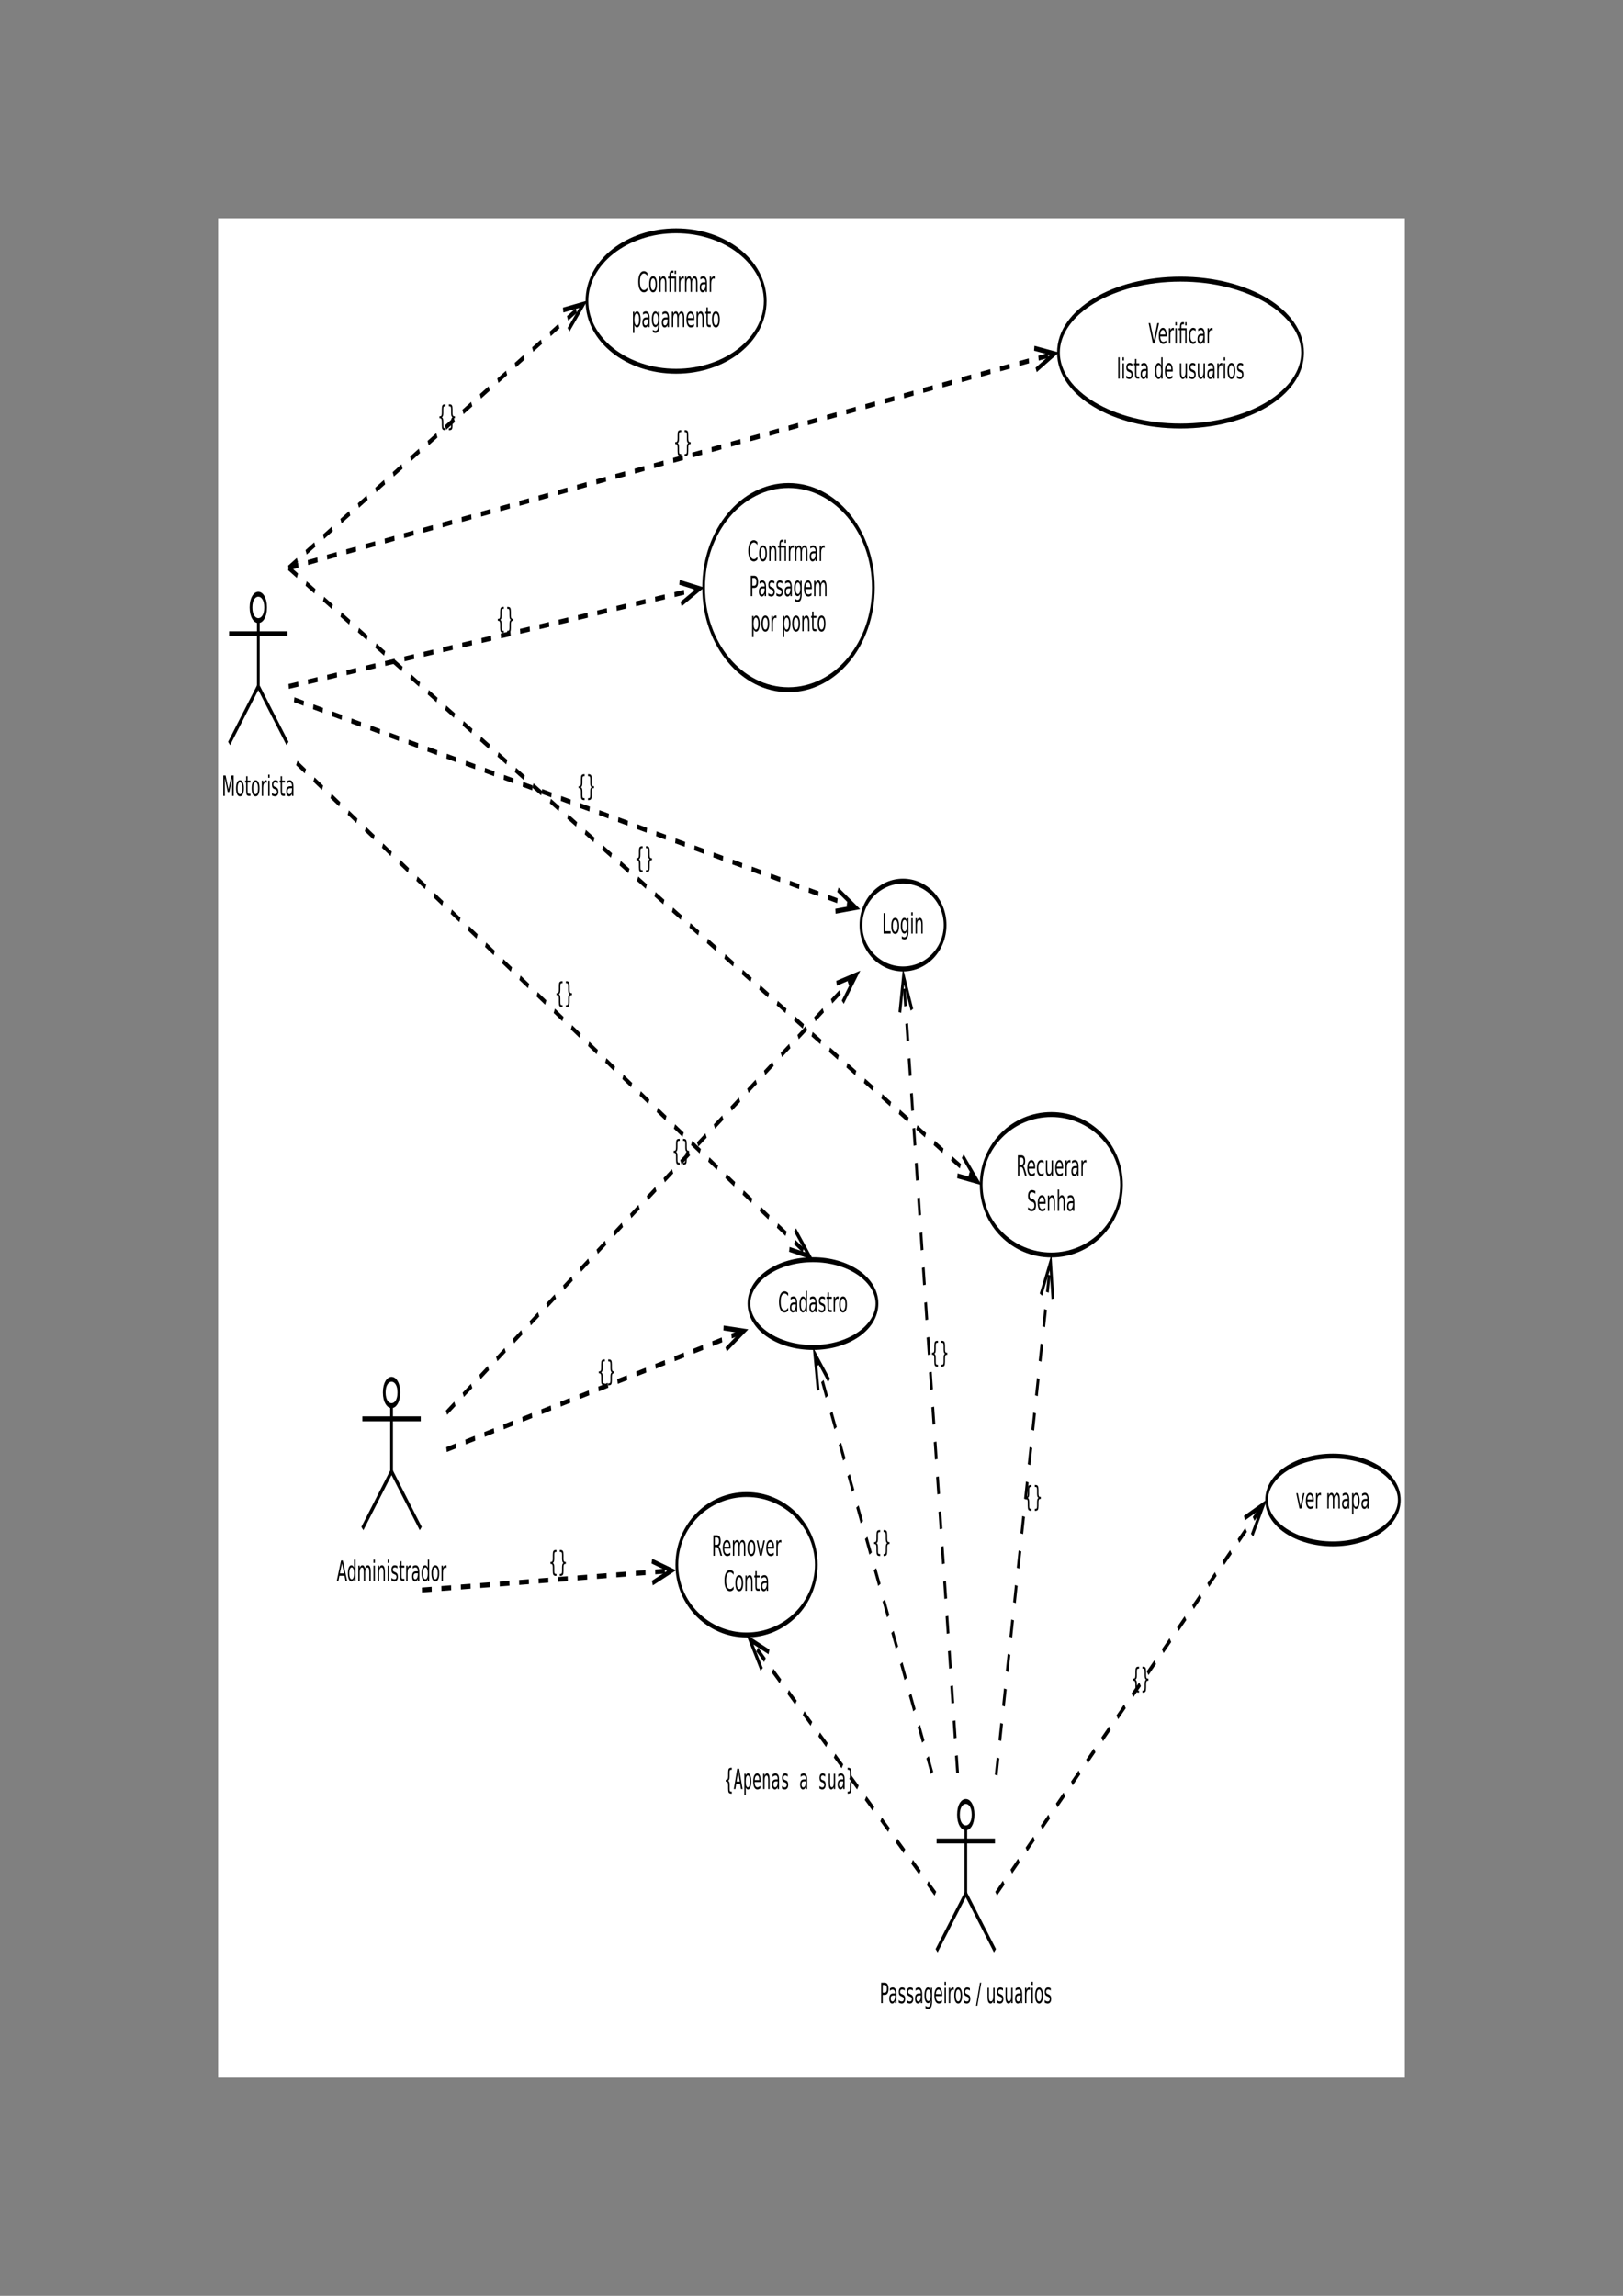 <?xml version="1.0" encoding="UTF-8"?>
<svg xmlns="http://www.w3.org/2000/svg" xmlns:xlink="http://www.w3.org/1999/xlink" width="595.276pt" height="841.89pt" viewBox="0 0 595.276 841.89" version="1.2">
<rect x="0" y="0" width="595.276" height="841.89" fill="#808080" stroke="none"/>
<defs>
<g>
<symbol overflow="visible" id="glyph0-0">
<path style="stroke:none;" d="M 0.281 1.812 L 0.281 -7.266 L 3.141 -7.266 L 3.141 1.812 Z M 0.609 1.25 L 2.812 1.25 L 2.812 -6.688 L 0.609 -6.688 Z M 0.609 1.25 "/>
</symbol>
<symbol overflow="visible" id="glyph0-1">
<path style="stroke:none;" d="M 0.562 -7.5 L 1.391 -7.5 L 2.453 -2.391 L 3.531 -7.5 L 4.359 -7.5 L 4.359 0 L 3.812 0 L 3.812 -6.594 L 2.75 -1.438 L 2.172 -1.438 L 1.109 -6.594 L 1.109 0 L 0.562 0 Z M 0.562 -7.5 "/>
</symbol>
<symbol overflow="visible" id="glyph0-2">
<path style="stroke:none;" d="M 1.75 -4.984 C 1.469 -4.984 1.25 -4.789 1.094 -4.406 C 0.938 -4.02 0.859 -3.488 0.859 -2.812 C 0.859 -2.133 0.938 -1.602 1.094 -1.219 C 1.25 -0.832 1.469 -0.641 1.75 -0.641 C 2.02 -0.641 2.234 -0.832 2.391 -1.219 C 2.555 -1.613 2.641 -2.145 2.641 -2.812 C 2.641 -3.477 2.555 -4.004 2.391 -4.391 C 2.234 -4.785 2.02 -4.984 1.75 -4.984 Z M 1.75 -5.766 C 2.195 -5.766 2.547 -5.504 2.797 -4.984 C 3.047 -4.461 3.172 -3.738 3.172 -2.812 C 3.172 -1.883 3.047 -1.16 2.797 -0.641 C 2.547 -0.117 2.195 0.141 1.75 0.141 C 1.301 0.141 0.945 -0.117 0.688 -0.641 C 0.438 -1.16 0.312 -1.883 0.312 -2.812 C 0.312 -3.738 0.438 -4.461 0.688 -4.984 C 0.945 -5.504 1.301 -5.766 1.75 -5.766 Z M 1.75 -5.766 "/>
</symbol>
<symbol overflow="visible" id="glyph0-3">
<path style="stroke:none;" d="M 1.047 -7.234 L 1.047 -5.625 L 2.094 -5.625 L 2.094 -4.906 L 1.047 -4.906 L 1.047 -1.859 C 1.047 -1.398 1.078 -1.102 1.141 -0.969 C 1.211 -0.844 1.359 -0.781 1.578 -0.781 L 2.094 -0.781 L 2.094 0 L 1.578 0 C 1.18 0 0.906 -0.129 0.75 -0.391 C 0.602 -0.66 0.531 -1.148 0.531 -1.859 L 0.531 -4.906 L 0.156 -4.906 L 0.156 -5.625 L 0.531 -5.625 L 0.531 -7.234 Z M 1.047 -7.234 "/>
</symbol>
<symbol overflow="visible" id="glyph0-4">
<path style="stroke:none;" d="M 2.344 -4.766 C 2.289 -4.828 2.227 -4.867 2.156 -4.891 C 2.094 -4.922 2.02 -4.938 1.938 -4.938 C 1.645 -4.938 1.422 -4.766 1.266 -4.422 C 1.109 -4.086 1.031 -3.602 1.031 -2.969 L 1.031 0 L 0.516 0 L 0.516 -5.625 L 1.031 -5.625 L 1.031 -4.75 C 1.133 -5.094 1.273 -5.348 1.453 -5.516 C 1.629 -5.68 1.836 -5.766 2.078 -5.766 C 2.117 -5.766 2.16 -5.758 2.203 -5.75 C 2.242 -5.738 2.289 -5.727 2.344 -5.719 Z M 2.344 -4.766 "/>
</symbol>
<symbol overflow="visible" id="glyph0-5">
<path style="stroke:none;" d="M 0.531 -5.625 L 1.047 -5.625 L 1.047 0 L 0.531 0 Z M 0.531 -7.828 L 1.047 -7.828 L 1.047 -6.656 L 0.531 -6.656 Z M 0.531 -7.828 "/>
</symbol>
<symbol overflow="visible" id="glyph0-6">
<path style="stroke:none;" d="M 2.531 -5.469 L 2.531 -4.594 C 2.383 -4.727 2.234 -4.828 2.078 -4.891 C 1.922 -4.961 1.758 -5 1.594 -5 C 1.332 -5 1.141 -4.926 1.016 -4.781 C 0.891 -4.633 0.828 -4.422 0.828 -4.141 C 0.828 -3.93 0.867 -3.766 0.953 -3.641 C 1.047 -3.516 1.234 -3.398 1.516 -3.297 L 1.688 -3.219 C 2.051 -3.082 2.305 -2.883 2.453 -2.625 C 2.609 -2.375 2.688 -2.016 2.688 -1.547 C 2.688 -1.023 2.57 -0.613 2.344 -0.312 C 2.113 -0.008 1.801 0.141 1.406 0.141 C 1.238 0.141 1.062 0.109 0.875 0.047 C 0.695 -0.004 0.508 -0.086 0.312 -0.203 L 0.312 -1.156 C 0.5 -0.977 0.68 -0.844 0.859 -0.75 C 1.047 -0.664 1.234 -0.625 1.422 -0.625 C 1.66 -0.625 1.844 -0.695 1.969 -0.844 C 2.102 -1 2.172 -1.211 2.172 -1.484 C 2.172 -1.734 2.125 -1.926 2.031 -2.062 C 1.938 -2.195 1.727 -2.328 1.406 -2.453 L 1.234 -2.531 C 0.91 -2.645 0.676 -2.828 0.531 -3.078 C 0.395 -3.328 0.328 -3.672 0.328 -4.109 C 0.328 -4.641 0.43 -5.047 0.641 -5.328 C 0.848 -5.617 1.145 -5.766 1.531 -5.766 C 1.719 -5.766 1.895 -5.738 2.062 -5.688 C 2.227 -5.633 2.383 -5.562 2.531 -5.469 Z M 2.531 -5.469 "/>
</symbol>
<symbol overflow="visible" id="glyph0-7">
<path style="stroke:none;" d="M 1.953 -2.828 C 1.535 -2.828 1.25 -2.738 1.094 -2.562 C 0.938 -2.395 0.859 -2.109 0.859 -1.703 C 0.859 -1.367 0.914 -1.102 1.031 -0.906 C 1.156 -0.719 1.316 -0.625 1.516 -0.625 C 1.805 -0.625 2.035 -0.805 2.203 -1.172 C 2.379 -1.535 2.469 -2.02 2.469 -2.625 L 2.469 -2.828 Z M 2.984 -3.219 L 2.984 0 L 2.469 0 L 2.469 -0.859 C 2.344 -0.516 2.191 -0.258 2.016 -0.094 C 1.848 0.062 1.641 0.141 1.391 0.141 C 1.066 0.141 0.812 -0.02 0.625 -0.344 C 0.438 -0.664 0.344 -1.098 0.344 -1.641 C 0.344 -2.273 0.457 -2.75 0.688 -3.062 C 0.926 -3.383 1.281 -3.547 1.75 -3.547 L 2.469 -3.547 L 2.469 -3.641 C 2.469 -4.066 2.391 -4.395 2.234 -4.625 C 2.078 -4.863 1.859 -4.984 1.578 -4.984 C 1.398 -4.984 1.227 -4.941 1.062 -4.859 C 0.895 -4.785 0.734 -4.672 0.578 -4.516 L 0.578 -5.375 C 0.766 -5.508 0.941 -5.609 1.109 -5.672 C 1.285 -5.734 1.457 -5.766 1.625 -5.766 C 2.082 -5.766 2.422 -5.551 2.641 -5.125 C 2.867 -4.707 2.984 -4.07 2.984 -3.219 Z M 2.984 -3.219 "/>
</symbol>
<symbol overflow="visible" id="glyph0-8">
<path style="stroke:none;" d="M 1.125 -6.672 L 1.125 -3.844 L 1.828 -3.844 C 2.086 -3.844 2.289 -3.961 2.438 -4.203 C 2.582 -4.453 2.656 -4.805 2.656 -5.266 C 2.656 -5.711 2.582 -6.055 2.438 -6.297 C 2.289 -6.547 2.086 -6.672 1.828 -6.672 Z M 0.562 -7.5 L 1.828 -7.5 C 2.297 -7.5 2.648 -7.305 2.891 -6.922 C 3.129 -6.547 3.25 -5.992 3.25 -5.266 C 3.25 -4.523 3.129 -3.961 2.891 -3.578 C 2.648 -3.203 2.297 -3.016 1.828 -3.016 L 1.125 -3.016 L 1.125 0 L 0.562 0 Z M 0.562 -7.5 "/>
</symbol>
<symbol overflow="visible" id="glyph0-9">
<path style="stroke:none;" d="M 2.594 -2.875 C 2.594 -3.551 2.516 -4.07 2.359 -4.438 C 2.203 -4.812 1.988 -5 1.719 -5 C 1.438 -5 1.219 -4.812 1.062 -4.438 C 0.914 -4.07 0.844 -3.551 0.844 -2.875 C 0.844 -2.207 0.914 -1.691 1.062 -1.328 C 1.219 -0.961 1.438 -0.781 1.719 -0.781 C 1.988 -0.781 2.203 -0.961 2.359 -1.328 C 2.516 -1.691 2.594 -2.207 2.594 -2.875 Z M 3.109 -0.703 C 3.109 0.254 2.988 0.969 2.75 1.438 C 2.508 1.906 2.148 2.141 1.672 2.141 C 1.484 2.141 1.312 2.113 1.156 2.062 C 1 2.02 0.844 1.945 0.688 1.844 L 0.688 0.938 C 0.844 1.094 0.992 1.203 1.141 1.266 C 1.285 1.336 1.43 1.375 1.578 1.375 C 1.922 1.375 2.176 1.211 2.344 0.891 C 2.508 0.578 2.594 0.102 2.594 -0.531 L 2.594 -0.984 C 2.488 -0.66 2.352 -0.414 2.188 -0.25 C 2.02 -0.082 1.82 0 1.594 0 C 1.207 0 0.895 -0.258 0.656 -0.781 C 0.426 -1.312 0.312 -2.008 0.312 -2.875 C 0.312 -3.75 0.426 -4.445 0.656 -4.969 C 0.895 -5.5 1.207 -5.766 1.594 -5.766 C 1.82 -5.766 2.02 -5.68 2.188 -5.516 C 2.352 -5.359 2.488 -5.113 2.594 -4.781 L 2.594 -5.625 L 3.109 -5.625 Z M 3.109 -0.703 "/>
</symbol>
<symbol overflow="visible" id="glyph0-10">
<path style="stroke:none;" d="M 3.203 -3.047 L 3.203 -2.594 L 0.844 -2.594 C 0.863 -1.957 0.969 -1.473 1.156 -1.141 C 1.352 -0.805 1.625 -0.641 1.969 -0.641 C 2.164 -0.641 2.352 -0.68 2.531 -0.766 C 2.719 -0.859 2.898 -0.988 3.078 -1.156 L 3.078 -0.281 C 2.898 -0.145 2.711 -0.039 2.516 0.031 C 2.328 0.102 2.133 0.141 1.938 0.141 C 1.438 0.141 1.039 -0.117 0.75 -0.641 C 0.457 -1.16 0.312 -1.867 0.312 -2.766 C 0.312 -3.68 0.445 -4.41 0.719 -4.953 C 1 -5.492 1.375 -5.766 1.844 -5.766 C 2.258 -5.766 2.586 -5.52 2.828 -5.031 C 3.078 -4.539 3.203 -3.879 3.203 -3.047 Z M 2.688 -3.312 C 2.688 -3.82 2.609 -4.227 2.453 -4.531 C 2.305 -4.832 2.102 -4.984 1.844 -4.984 C 1.562 -4.984 1.332 -4.836 1.156 -4.547 C 0.988 -4.254 0.891 -3.844 0.859 -3.312 Z M 2.688 -3.312 "/>
</symbol>
<symbol overflow="visible" id="glyph0-11">
<path style="stroke:none;" d=""/>
</symbol>
<symbol overflow="visible" id="glyph0-12">
<path style="stroke:none;" d="M 1.453 -7.5 L 1.922 -7.5 L 0.469 0.953 L 0 0.953 Z M 1.453 -7.5 "/>
</symbol>
<symbol overflow="visible" id="glyph0-13">
<path style="stroke:none;" d="M 0.484 -2.219 L 0.484 -5.625 L 1 -5.625 L 1 -2.25 C 1 -1.719 1.055 -1.316 1.172 -1.047 C 1.285 -0.785 1.457 -0.656 1.688 -0.656 C 1.969 -0.656 2.188 -0.812 2.344 -1.125 C 2.5 -1.445 2.578 -1.883 2.578 -2.438 L 2.578 -5.625 L 3.094 -5.625 L 3.094 0 L 2.578 0 L 2.578 -0.859 C 2.453 -0.523 2.305 -0.273 2.141 -0.109 C 1.984 0.055 1.797 0.141 1.578 0.141 C 1.223 0.141 0.953 -0.055 0.766 -0.453 C 0.578 -0.859 0.484 -1.445 0.484 -2.219 Z M 1.781 -5.766 Z M 1.781 -5.766 "/>
</symbol>
<symbol overflow="visible" id="glyph0-14">
<path style="stroke:none;" d="M 1.953 -6.5 L 1.188 -2.766 L 2.719 -2.766 Z M 1.625 -7.5 L 2.266 -7.5 L 3.859 0 L 3.266 0 L 2.891 -1.922 L 1.016 -1.922 L 0.641 0 L 0.047 0 Z M 1.625 -7.5 "/>
</symbol>
<symbol overflow="visible" id="glyph0-15">
<path style="stroke:none;" d="M 2.594 -4.781 L 2.594 -7.828 L 3.109 -7.828 L 3.109 0 L 2.594 0 L 2.594 -0.844 C 2.477 -0.508 2.336 -0.258 2.172 -0.094 C 2.016 0.062 1.82 0.141 1.594 0.141 C 1.219 0.141 0.91 -0.129 0.672 -0.672 C 0.43 -1.211 0.312 -1.926 0.312 -2.812 C 0.312 -3.695 0.43 -4.41 0.672 -4.953 C 0.91 -5.492 1.219 -5.766 1.594 -5.766 C 1.82 -5.766 2.016 -5.68 2.172 -5.516 C 2.336 -5.359 2.477 -5.113 2.594 -4.781 Z M 0.844 -2.812 C 0.844 -2.133 0.922 -1.598 1.078 -1.203 C 1.234 -0.816 1.445 -0.625 1.719 -0.625 C 1.988 -0.625 2.203 -0.816 2.359 -1.203 C 2.516 -1.598 2.594 -2.133 2.594 -2.812 C 2.594 -3.488 2.516 -4.02 2.359 -4.406 C 2.203 -4.801 1.988 -5 1.719 -5 C 1.445 -5 1.234 -4.801 1.078 -4.406 C 0.922 -4.02 0.844 -3.488 0.844 -2.812 Z M 0.844 -2.812 "/>
</symbol>
<symbol overflow="visible" id="glyph0-16">
<path style="stroke:none;" d="M 2.969 -4.547 C 3.094 -4.961 3.242 -5.27 3.422 -5.469 C 3.598 -5.664 3.805 -5.766 4.047 -5.766 C 4.379 -5.766 4.633 -5.555 4.812 -5.141 C 4.988 -4.734 5.078 -4.156 5.078 -3.406 L 5.078 0 L 4.562 0 L 4.562 -3.375 C 4.562 -3.906 4.504 -4.301 4.391 -4.562 C 4.285 -4.832 4.125 -4.969 3.906 -4.969 C 3.645 -4.969 3.438 -4.805 3.281 -4.484 C 3.125 -4.16 3.047 -3.727 3.047 -3.188 L 3.047 0 L 2.531 0 L 2.531 -3.375 C 2.531 -3.914 2.477 -4.316 2.375 -4.578 C 2.27 -4.836 2.109 -4.969 1.891 -4.969 C 1.629 -4.969 1.422 -4.805 1.266 -4.484 C 1.109 -4.16 1.031 -3.727 1.031 -3.188 L 1.031 0 L 0.516 0 L 0.516 -5.625 L 1.031 -5.625 L 1.031 -4.75 C 1.145 -5.102 1.285 -5.359 1.453 -5.516 C 1.617 -5.68 1.812 -5.766 2.031 -5.766 C 2.258 -5.766 2.453 -5.66 2.609 -5.453 C 2.773 -5.242 2.895 -4.941 2.969 -4.547 Z M 2.969 -4.547 "/>
</symbol>
<symbol overflow="visible" id="glyph0-17">
<path style="stroke:none;" d="M 3.125 -3.406 L 3.125 0 L 2.625 0 L 2.625 -3.375 C 2.625 -3.906 2.562 -4.301 2.438 -4.562 C 2.32 -4.832 2.148 -4.969 1.922 -4.969 C 1.648 -4.969 1.43 -4.805 1.266 -4.484 C 1.109 -4.16 1.031 -3.727 1.031 -3.188 L 1.031 0 L 0.516 0 L 0.516 -5.625 L 1.031 -5.625 L 1.031 -4.75 C 1.156 -5.094 1.301 -5.348 1.469 -5.516 C 1.633 -5.68 1.828 -5.766 2.047 -5.766 C 2.398 -5.766 2.664 -5.562 2.844 -5.156 C 3.031 -4.758 3.125 -4.176 3.125 -3.406 Z M 3.125 -3.406 "/>
</symbol>
<symbol overflow="visible" id="glyph0-18">
<path style="stroke:none;" d="M 0.562 -7.5 L 1.125 -7.5 L 1.125 -0.859 L 3.141 -0.859 L 3.141 0 L 0.562 0 Z M 0.562 -7.5 "/>
</symbol>
<symbol overflow="visible" id="glyph0-19">
<path style="stroke:none;" d="M 3.672 -6.922 L 3.672 -5.859 C 3.484 -6.172 3.281 -6.406 3.062 -6.562 C 2.852 -6.727 2.629 -6.812 2.391 -6.812 C 1.91 -6.812 1.539 -6.547 1.281 -6.016 C 1.031 -5.492 0.906 -4.738 0.906 -3.75 C 0.906 -2.758 1.031 -2 1.281 -1.469 C 1.539 -0.945 1.91 -0.688 2.391 -0.688 C 2.629 -0.688 2.852 -0.766 3.062 -0.922 C 3.281 -1.078 3.484 -1.316 3.672 -1.641 L 3.672 -0.578 C 3.473 -0.336 3.266 -0.156 3.047 -0.031 C 2.828 0.082 2.594 0.141 2.344 0.141 C 1.719 0.141 1.223 -0.203 0.859 -0.891 C 0.492 -1.586 0.312 -2.539 0.312 -3.75 C 0.312 -4.957 0.492 -5.906 0.859 -6.594 C 1.223 -7.289 1.719 -7.641 2.344 -7.641 C 2.594 -7.641 2.828 -7.578 3.047 -7.453 C 3.273 -7.336 3.484 -7.16 3.672 -6.922 Z M 3.672 -6.922 "/>
</symbol>
<symbol overflow="visible" id="glyph0-20">
<path style="stroke:none;" d="M 2.531 -3.516 C 2.656 -3.441 2.773 -3.285 2.891 -3.047 C 3.004 -2.805 3.117 -2.473 3.234 -2.047 L 3.797 0 L 3.188 0 L 2.656 -1.922 C 2.52 -2.43 2.383 -2.766 2.25 -2.922 C 2.125 -3.086 1.953 -3.172 1.734 -3.172 L 1.125 -3.172 L 1.125 0 L 0.562 0 L 0.562 -7.5 L 1.828 -7.5 C 2.305 -7.5 2.66 -7.32 2.891 -6.969 C 3.129 -6.613 3.25 -6.07 3.25 -5.344 C 3.25 -4.875 3.188 -4.484 3.062 -4.172 C 2.938 -3.859 2.758 -3.641 2.531 -3.516 Z M 1.125 -6.672 L 1.125 -4 L 1.828 -4 C 2.098 -4 2.301 -4.113 2.438 -4.344 C 2.582 -4.57 2.656 -4.906 2.656 -5.344 C 2.656 -5.781 2.582 -6.109 2.438 -6.328 C 2.301 -6.555 2.098 -6.672 1.828 -6.672 Z M 1.125 -6.672 "/>
</symbol>
<symbol overflow="visible" id="glyph0-21">
<path style="stroke:none;" d="M 2.781 -5.422 L 2.781 -4.547 C 2.633 -4.691 2.488 -4.801 2.344 -4.875 C 2.195 -4.945 2.051 -4.984 1.906 -4.984 C 1.57 -4.984 1.312 -4.789 1.125 -4.406 C 0.945 -4.031 0.859 -3.5 0.859 -2.812 C 0.859 -2.125 0.945 -1.586 1.125 -1.203 C 1.312 -0.828 1.57 -0.641 1.906 -0.641 C 2.051 -0.641 2.195 -0.676 2.344 -0.75 C 2.488 -0.82 2.633 -0.93 2.781 -1.078 L 2.781 -0.219 C 2.633 -0.094 2.484 -0.004 2.328 0.047 C 2.18 0.109 2.02 0.141 1.844 0.141 C 1.375 0.141 1 -0.125 0.719 -0.656 C 0.445 -1.188 0.312 -1.906 0.312 -2.812 C 0.312 -3.727 0.453 -4.445 0.734 -4.969 C 1.016 -5.5 1.395 -5.766 1.875 -5.766 C 2.039 -5.766 2.195 -5.734 2.344 -5.672 C 2.488 -5.617 2.633 -5.535 2.781 -5.422 Z M 2.781 -5.422 "/>
</symbol>
<symbol overflow="visible" id="glyph0-22">
<path style="stroke:none;" d="M 3.047 -7.266 L 3.047 -6.266 C 2.836 -6.453 2.633 -6.586 2.438 -6.672 C 2.25 -6.766 2.07 -6.812 1.906 -6.812 C 1.594 -6.812 1.352 -6.703 1.188 -6.484 C 1.02 -6.273 0.938 -5.973 0.938 -5.578 C 0.938 -5.242 0.988 -4.992 1.094 -4.828 C 1.207 -4.66 1.422 -4.523 1.734 -4.422 L 2.078 -4.297 C 2.492 -4.148 2.801 -3.895 3 -3.531 C 3.195 -3.164 3.297 -2.68 3.297 -2.078 C 3.297 -1.348 3.16 -0.797 2.891 -0.422 C 2.629 -0.047 2.234 0.141 1.703 0.141 C 1.516 0.141 1.305 0.098 1.078 0.016 C 0.859 -0.055 0.629 -0.172 0.391 -0.328 L 0.391 -1.375 C 0.617 -1.145 0.844 -0.969 1.062 -0.844 C 1.281 -0.727 1.492 -0.672 1.703 -0.672 C 2.023 -0.672 2.273 -0.785 2.453 -1.016 C 2.629 -1.242 2.719 -1.57 2.719 -2 C 2.719 -2.363 2.656 -2.648 2.531 -2.859 C 2.406 -3.066 2.195 -3.223 1.906 -3.328 L 1.562 -3.453 C 1.145 -3.598 0.844 -3.832 0.656 -4.156 C 0.469 -4.477 0.375 -4.926 0.375 -5.5 C 0.375 -6.164 0.504 -6.688 0.766 -7.062 C 1.023 -7.445 1.379 -7.641 1.828 -7.641 C 2.023 -7.641 2.223 -7.609 2.422 -7.547 C 2.629 -7.484 2.836 -7.391 3.047 -7.266 Z M 3.047 -7.266 "/>
</symbol>
<symbol overflow="visible" id="glyph0-23">
<path style="stroke:none;" d="M 3.125 -3.406 L 3.125 0 L 2.625 0 L 2.625 -3.375 C 2.625 -3.906 2.562 -4.301 2.438 -4.562 C 2.32 -4.832 2.148 -4.969 1.922 -4.969 C 1.648 -4.969 1.43 -4.805 1.266 -4.484 C 1.109 -4.16 1.031 -3.727 1.031 -3.188 L 1.031 0 L 0.516 0 L 0.516 -7.828 L 1.031 -7.828 L 1.031 -4.75 C 1.156 -5.094 1.301 -5.348 1.469 -5.516 C 1.633 -5.68 1.828 -5.766 2.047 -5.766 C 2.398 -5.766 2.664 -5.562 2.844 -5.156 C 3.031 -4.758 3.125 -4.176 3.125 -3.406 Z M 3.125 -3.406 "/>
</symbol>
<symbol overflow="visible" id="glyph0-24">
<path style="stroke:none;" d="M 3.062 -5.625 L 3.062 0 L 2.547 0 L 2.547 -4.906 L 1.141 -4.906 L 1.141 0 L 0.625 0 L 0.625 -4.906 L 0.125 -4.906 L 0.125 -5.625 L 0.625 -5.625 L 0.625 -6.016 C 0.625 -6.629 0.703 -7.082 0.859 -7.375 C 1.023 -7.676 1.27 -7.828 1.594 -7.828 L 2.109 -7.828 L 2.109 -7.047 L 1.625 -7.047 C 1.438 -7.047 1.305 -6.977 1.234 -6.844 C 1.172 -6.719 1.141 -6.477 1.141 -6.125 L 1.141 -5.625 Z M 2.547 -7.812 L 3.062 -7.812 L 3.062 -6.641 L 2.547 -6.641 Z M 2.547 -7.812 "/>
</symbol>
<symbol overflow="visible" id="glyph0-25">
<path style="stroke:none;" d="M 1.031 -0.844 L 1.031 2.141 L 0.516 2.141 L 0.516 -5.625 L 1.031 -5.625 L 1.031 -4.781 C 1.133 -5.113 1.27 -5.359 1.438 -5.516 C 1.602 -5.68 1.801 -5.766 2.031 -5.766 C 2.406 -5.766 2.711 -5.492 2.953 -4.953 C 3.191 -4.41 3.312 -3.695 3.312 -2.812 C 3.312 -1.926 3.191 -1.211 2.953 -0.672 C 2.711 -0.129 2.406 0.141 2.031 0.141 C 1.801 0.141 1.602 0.062 1.438 -0.094 C 1.27 -0.258 1.133 -0.508 1.031 -0.844 Z M 2.781 -2.812 C 2.781 -3.488 2.703 -4.02 2.547 -4.406 C 2.391 -4.801 2.176 -5 1.906 -5 C 1.633 -5 1.422 -4.801 1.266 -4.406 C 1.109 -4.02 1.031 -3.488 1.031 -2.812 C 1.031 -2.133 1.109 -1.598 1.266 -1.203 C 1.422 -0.816 1.633 -0.625 1.906 -0.625 C 2.176 -0.625 2.391 -0.816 2.547 -1.203 C 2.703 -1.598 2.781 -2.133 2.781 -2.812 Z M 2.781 -2.812 "/>
</symbol>
<symbol overflow="visible" id="glyph0-26">
<path style="stroke:none;" d="M 0.172 -5.625 L 0.719 -5.625 L 1.688 -0.906 L 2.656 -5.625 L 3.203 -5.625 L 2.031 0 L 1.344 0 Z M 0.172 -5.625 "/>
</symbol>
<symbol overflow="visible" id="glyph0-27">
<path style="stroke:none;" d="M 1.625 0 L 0.047 -7.5 L 0.625 -7.5 L 1.953 -1.188 L 3.266 -7.5 L 3.859 -7.5 L 2.266 0 Z M 1.625 0 "/>
</symbol>
<symbol overflow="visible" id="glyph0-28">
<path style="stroke:none;" d="M 0.531 -7.828 L 1.047 -7.828 L 1.047 0 L 0.531 0 Z M 0.531 -7.828 "/>
</symbol>
<symbol overflow="visible" id="glyph1-0">
<path style="stroke:none;" d="M 0.297 1.812 L 0.297 -7.266 L 3.141 -7.266 L 3.141 1.812 Z M 0.609 1.25 L 2.828 1.25 L 2.828 -6.688 L 0.609 -6.688 Z M 0.609 1.25 "/>
</symbol>
<symbol overflow="visible" id="glyph1-1">
<path style="stroke:none;" d="M 2.812 0.953 L 2.812 1.672 L 2.641 1.672 C 2.18 1.672 1.867 1.547 1.703 1.297 C 1.547 1.055 1.469 0.566 1.469 -0.172 L 1.469 -1.375 C 1.469 -1.883 1.414 -2.234 1.312 -2.422 C 1.219 -2.617 1.039 -2.719 0.781 -2.719 L 0.609 -2.719 L 0.609 -3.438 L 0.781 -3.438 C 1.051 -3.438 1.234 -3.531 1.328 -3.719 C 1.422 -3.914 1.469 -4.266 1.469 -4.766 L 1.469 -5.969 C 1.469 -6.707 1.547 -7.203 1.703 -7.453 C 1.867 -7.703 2.18 -7.828 2.641 -7.828 L 2.812 -7.828 L 2.812 -7.109 L 2.625 -7.109 C 2.363 -7.109 2.191 -7.035 2.109 -6.891 C 2.035 -6.742 2 -6.43 2 -5.953 L 2 -4.703 C 2 -4.18 1.957 -3.801 1.875 -3.562 C 1.789 -3.32 1.645 -3.16 1.438 -3.078 C 1.645 -2.984 1.789 -2.816 1.875 -2.578 C 1.957 -2.348 2 -1.969 2 -1.438 L 2 -0.203 C 2 0.273 2.035 0.586 2.109 0.734 C 2.191 0.879 2.363 0.953 2.625 0.953 Z M 2.812 0.953 "/>
</symbol>
<symbol overflow="visible" id="glyph1-2">
<path style="stroke:none;" d="M 0.609 0.953 L 0.812 0.953 C 1.07 0.953 1.238 0.879 1.312 0.734 C 1.395 0.586 1.438 0.273 1.438 -0.203 L 1.438 -1.438 C 1.438 -1.969 1.477 -2.348 1.562 -2.578 C 1.645 -2.816 1.789 -2.984 2 -3.078 C 1.789 -3.16 1.645 -3.32 1.562 -3.562 C 1.477 -3.801 1.438 -4.18 1.438 -4.703 L 1.438 -5.953 C 1.438 -6.422 1.395 -6.727 1.312 -6.875 C 1.238 -7.031 1.07 -7.109 0.812 -7.109 L 0.609 -7.109 L 0.609 -7.828 L 0.781 -7.828 C 1.25 -7.828 1.562 -7.703 1.719 -7.453 C 1.875 -7.203 1.953 -6.707 1.953 -5.969 L 1.953 -4.766 C 1.953 -4.266 2 -3.914 2.094 -3.719 C 2.195 -3.531 2.379 -3.438 2.641 -3.438 L 2.812 -3.438 L 2.812 -2.719 L 2.641 -2.719 C 2.379 -2.719 2.195 -2.617 2.094 -2.422 C 2 -2.234 1.953 -1.883 1.953 -1.375 L 1.953 -0.172 C 1.953 0.566 1.875 1.055 1.719 1.297 C 1.562 1.547 1.25 1.672 0.781 1.672 L 0.609 1.672 Z M 0.609 0.953 "/>
</symbol>
<symbol overflow="visible" id="glyph1-3">
<path style="stroke:none;" d="M 1.719 -6.609 L 1.125 -2.766 L 2.312 -2.766 Z M 1.375 -7.5 L 2.062 -7.5 L 3.328 0 L 2.75 0 L 2.438 -1.953 L 0.984 -1.953 L 0.688 0 L 0.109 0 Z M 1.375 -7.5 "/>
</symbol>
<symbol overflow="visible" id="glyph1-4">
<path style="stroke:none;" d="M 1.047 -0.703 L 1.047 2.141 L 0.531 2.141 L 0.531 -5.625 L 1.047 -5.625 L 1.047 -4.906 C 1.129 -5.188 1.238 -5.398 1.375 -5.547 C 1.52 -5.691 1.688 -5.766 1.875 -5.766 C 2.25 -5.766 2.539 -5.5 2.75 -4.969 C 2.969 -4.445 3.078 -3.723 3.078 -2.797 C 3.078 -1.879 2.969 -1.16 2.75 -0.641 C 2.539 -0.117 2.25 0.141 1.875 0.141 C 1.688 0.141 1.52 0.066 1.375 -0.078 C 1.238 -0.223 1.129 -0.43 1.047 -0.703 Z M 2.547 -2.812 C 2.547 -3.531 2.484 -4.07 2.359 -4.438 C 2.234 -4.801 2.047 -4.984 1.797 -4.984 C 1.547 -4.984 1.359 -4.797 1.234 -4.422 C 1.109 -4.055 1.047 -3.52 1.047 -2.812 C 1.047 -2.102 1.109 -1.562 1.234 -1.188 C 1.359 -0.82 1.547 -0.641 1.797 -0.641 C 2.047 -0.641 2.234 -0.82 2.359 -1.188 C 2.484 -1.551 2.547 -2.094 2.547 -2.812 Z M 2.547 -2.812 "/>
</symbol>
<symbol overflow="visible" id="glyph1-5">
<path style="stroke:none;" d="M 3.094 -3.047 L 3.094 -2.594 L 0.875 -2.594 L 0.875 -2.562 C 0.875 -1.945 0.961 -1.473 1.141 -1.141 C 1.316 -0.805 1.566 -0.641 1.891 -0.641 C 2.055 -0.641 2.227 -0.688 2.406 -0.781 C 2.582 -0.875 2.773 -1.016 2.984 -1.203 L 2.984 -0.281 C 2.785 -0.145 2.594 -0.039 2.406 0.031 C 2.227 0.102 2.055 0.141 1.891 0.141 C 1.398 0.141 1.02 -0.117 0.75 -0.641 C 0.477 -1.16 0.344 -1.883 0.344 -2.812 C 0.344 -3.707 0.473 -4.422 0.734 -4.953 C 1.004 -5.492 1.363 -5.766 1.812 -5.766 C 2.207 -5.766 2.52 -5.52 2.75 -5.031 C 2.977 -4.551 3.094 -3.891 3.094 -3.047 Z M 2.578 -3.312 C 2.578 -3.863 2.508 -4.281 2.375 -4.562 C 2.238 -4.844 2.047 -4.984 1.797 -4.984 C 1.547 -4.984 1.336 -4.832 1.172 -4.531 C 1.016 -4.238 0.922 -3.832 0.891 -3.312 Z M 2.578 -3.312 "/>
</symbol>
<symbol overflow="visible" id="glyph1-6">
<path style="stroke:none;" d="M 2.922 -3.484 L 2.922 0 L 2.406 0 L 2.406 -3.484 C 2.406 -3.992 2.352 -4.367 2.25 -4.609 C 2.156 -4.848 2.004 -4.969 1.797 -4.969 C 1.555 -4.969 1.375 -4.812 1.25 -4.5 C 1.125 -4.195 1.062 -3.758 1.062 -3.188 L 1.062 0 L 0.547 0 L 0.547 -5.625 L 1.062 -5.625 L 1.062 -4.781 C 1.145 -5.102 1.266 -5.348 1.422 -5.516 C 1.578 -5.68 1.766 -5.766 1.984 -5.766 C 2.297 -5.766 2.531 -5.578 2.688 -5.203 C 2.844 -4.828 2.922 -4.254 2.922 -3.484 Z M 2.922 -3.484 "/>
</symbol>
<symbol overflow="visible" id="glyph1-7">
<path style="stroke:none;" d="M 1.953 -2.828 L 1.781 -2.828 C 1.488 -2.828 1.266 -2.734 1.109 -2.547 C 0.953 -2.359 0.875 -2.078 0.875 -1.703 C 0.875 -1.359 0.93 -1.094 1.047 -0.906 C 1.16 -0.719 1.316 -0.625 1.516 -0.625 C 1.805 -0.625 2.031 -0.801 2.188 -1.156 C 2.352 -1.508 2.438 -2 2.438 -2.625 L 2.438 -2.828 Z M 2.953 -3.219 L 2.953 0 L 2.438 0 L 2.438 -0.828 C 2.32 -0.492 2.18 -0.25 2.016 -0.094 C 1.848 0.062 1.648 0.141 1.422 0.141 C 1.098 0.141 0.844 -0.02 0.656 -0.344 C 0.469 -0.664 0.375 -1.098 0.375 -1.641 C 0.375 -2.266 0.488 -2.738 0.719 -3.062 C 0.945 -3.383 1.289 -3.547 1.75 -3.547 L 2.438 -3.547 L 2.438 -3.703 C 2.438 -4.148 2.375 -4.473 2.25 -4.672 C 2.125 -4.879 1.926 -4.984 1.656 -4.984 C 1.477 -4.984 1.301 -4.938 1.125 -4.844 C 0.945 -4.758 0.77 -4.629 0.594 -4.453 L 0.594 -5.375 C 0.781 -5.508 0.961 -5.609 1.141 -5.672 C 1.316 -5.734 1.488 -5.766 1.656 -5.766 C 1.906 -5.766 2.117 -5.695 2.297 -5.562 C 2.484 -5.426 2.633 -5.219 2.75 -4.938 C 2.82 -4.77 2.875 -4.562 2.906 -4.312 C 2.938 -4.07 2.953 -3.707 2.953 -3.219 Z M 2.953 -3.219 "/>
</symbol>
<symbol overflow="visible" id="glyph1-8">
<path style="stroke:none;" d="M 2.703 -5.438 L 2.703 -4.531 C 2.555 -4.688 2.41 -4.801 2.266 -4.875 C 2.117 -4.957 1.969 -5 1.812 -5 C 1.582 -5 1.41 -4.926 1.297 -4.781 C 1.18 -4.645 1.125 -4.441 1.125 -4.172 C 1.125 -3.922 1.164 -3.734 1.25 -3.609 C 1.332 -3.484 1.547 -3.363 1.891 -3.25 L 2.094 -3.172 C 2.344 -3.086 2.535 -2.91 2.672 -2.641 C 2.805 -2.379 2.875 -2.039 2.875 -1.625 C 2.875 -1.07 2.766 -0.641 2.547 -0.328 C 2.328 -0.016 2.02 0.141 1.625 0.141 C 1.469 0.141 1.305 0.109 1.141 0.047 C 0.973 -0.004 0.789 -0.086 0.594 -0.203 L 0.594 -1.156 C 0.781 -0.977 0.961 -0.844 1.141 -0.75 C 1.316 -0.664 1.484 -0.625 1.641 -0.625 C 1.867 -0.625 2.039 -0.707 2.156 -0.875 C 2.281 -1.039 2.344 -1.273 2.344 -1.578 C 2.344 -2.004 2.117 -2.301 1.672 -2.469 L 1.641 -2.469 L 1.453 -2.547 C 1.16 -2.648 0.945 -2.82 0.812 -3.062 C 0.676 -3.312 0.609 -3.648 0.609 -4.078 C 0.609 -4.617 0.707 -5.035 0.906 -5.328 C 1.113 -5.617 1.406 -5.766 1.781 -5.766 C 1.945 -5.766 2.102 -5.734 2.25 -5.672 C 2.406 -5.617 2.555 -5.539 2.703 -5.438 Z M 2.703 -5.438 "/>
</symbol>
<symbol overflow="visible" id="glyph1-9">
<path style="stroke:none;" d=""/>
</symbol>
<symbol overflow="visible" id="glyph1-10">
<path style="stroke:none;" d="M 0.547 -2.125 L 0.547 -5.625 L 1.062 -5.625 L 1.062 -2.125 C 1.062 -1.625 1.109 -1.254 1.203 -1.016 C 1.305 -0.773 1.461 -0.656 1.672 -0.656 C 1.91 -0.656 2.094 -0.805 2.219 -1.109 C 2.344 -1.422 2.406 -1.863 2.406 -2.438 L 2.406 -5.625 L 2.922 -5.625 L 2.922 0 L 2.406 0 L 2.406 -0.844 C 2.32 -0.52 2.195 -0.273 2.031 -0.109 C 1.875 0.055 1.691 0.141 1.484 0.141 C 1.172 0.141 0.938 -0.047 0.781 -0.422 C 0.625 -0.797 0.547 -1.363 0.547 -2.125 Z M 0.547 -2.125 "/>
</symbol>
</g>
<clipPath id="clip1">
  <path d="M 80 80 L 515.277 80 L 515.277 761.891 L 80 761.891 Z M 80 80 "/>
</clipPath>
<clipPath id="clip2">
  <path d="M 80 192 L 112 192 L 112 254 L 80 254 Z M 80 192 "/>
</clipPath>
<clipPath id="clip3">
  <path d="M 80 226 L 109 226 L 109 299 L 80 299 Z M 80 226 "/>
</clipPath>
<clipPath id="clip4">
  <path d="M 201 80 L 295 80 L 295 162 L 201 162 Z M 201 80 "/>
</clipPath>
<clipPath id="clip5">
  <path d="M 450 508 L 515.277 508 L 515.277 592 L 450 592 Z M 450 508 "/>
</clipPath>
<clipPath id="clip6">
  <path d="M 374 80 L 492 80 L 492 182 L 374 182 Z M 374 80 "/>
</clipPath>
</defs>
<g id="surface36577">
<g clip-path="url(#clip1)" clip-rule="nonzero">
<rect x="0" y="0" width="595.276" height="841.89" style="fill:rgb(100%,100%,100%);fill-opacity:1;stroke:none;"/>
</g>
<path style=" stroke:none;fill-rule:evenodd;fill:rgb(100%,100%,100%);fill-opacity:1;" d="M 97.414 222.738 C 97.414 229.18 92.062 229.18 92.062 222.738 C 92.062 216.301 97.414 216.301 97.414 222.738 "/>
<g clip-path="url(#clip2)" clip-rule="nonzero">
<path style="fill:none;stroke-width:0.112;stroke-linecap:butt;stroke-linejoin:miter;stroke:rgb(0%,0%,0%);stroke-opacity:1;stroke-miterlimit:10;" d="M 23.748 -72.3 C 23.748 -71.9 23.148 -71.9 23.148 -72.3 C 23.148 -72.7 23.748 -72.7 23.748 -72.3 " transform="matrix(8.92,0,0,16.097,-114.414,1386.565)"/>
</g>
<path style="fill:none;stroke-width:0.112;stroke-linecap:butt;stroke-linejoin:miter;stroke:rgb(0%,0%,0%);stroke-opacity:1;stroke-miterlimit:10;" d="M 22.247 -71.7 L 24.648 -71.7 " transform="matrix(8.92,0,0,16.097,-114.414,1386.565)"/>
<path style="fill:none;stroke-width:0.112;stroke-linecap:butt;stroke-linejoin:miter;stroke:rgb(0%,0%,0%);stroke-opacity:1;stroke-miterlimit:10;" d="M 23.448 -72 L 23.448 -70.5 " transform="matrix(8.92,0,0,16.097,-114.414,1386.565)"/>
<g clip-path="url(#clip3)" clip-rule="nonzero">
<path style="fill:none;stroke-width:0.112;stroke-linecap:butt;stroke-linejoin:miter;stroke:rgb(0%,0%,0%);stroke-opacity:1;stroke-miterlimit:10;" d="M 23.448 -70.5 L 22.247 -69.2 " transform="matrix(8.92,0,0,16.097,-114.414,1386.565)"/>
</g>
<path style="fill:none;stroke-width:0.112;stroke-linecap:butt;stroke-linejoin:miter;stroke:rgb(0%,0%,0%);stroke-opacity:1;stroke-miterlimit:10;" d="M 23.448 -70.5 L 24.648 -69.2 " transform="matrix(8.92,0,0,16.097,-114.414,1386.565)"/>
<g style="fill:rgb(0%,0%,0%);fill-opacity:1;">
  <use xlink:href="#glyph0-1" x="81.348" y="291.883"/>
  <use xlink:href="#glyph0-2" x="86.273" y="291.883"/>
  <use xlink:href="#glyph0-3" x="89.766" y="291.883"/>
  <use xlink:href="#glyph0-2" x="92.004" y="291.883"/>
  <use xlink:href="#glyph0-4" x="95.496" y="291.883"/>
  <use xlink:href="#glyph0-5" x="97.843" y="291.883"/>
  <use xlink:href="#glyph0-6" x="99.429" y="291.883"/>
  <use xlink:href="#glyph0-3" x="102.404" y="291.883"/>
  <use xlink:href="#glyph0-7" x="104.642" y="291.883"/>
</g>
<path style="fill-rule:evenodd;fill:rgb(100%,100%,100%);fill-opacity:1;stroke-width:0.112;stroke-linecap:butt;stroke-linejoin:miter;stroke:rgb(0%,0%,0%);stroke-opacity:1;stroke-miterlimit:10;" d="M 52.838 -44.799 C 52.838 -44.398 52.238 -44.398 52.238 -44.799 C 52.238 -45.198 52.838 -45.198 52.838 -44.799 " transform="matrix(8.92,0,0,16.097,-114.414,1386.565)"/>
<path style="fill:none;stroke-width:0.112;stroke-linecap:butt;stroke-linejoin:miter;stroke:rgb(0%,0%,0%);stroke-opacity:1;stroke-miterlimit:10;" d="M 51.338 -44.198 L 53.738 -44.198 " transform="matrix(8.92,0,0,16.097,-114.414,1386.565)"/>
<path style="fill:none;stroke-width:0.112;stroke-linecap:butt;stroke-linejoin:miter;stroke:rgb(0%,0%,0%);stroke-opacity:1;stroke-miterlimit:10;" d="M 52.538 -44.498 L 52.538 -42.998 " transform="matrix(8.92,0,0,16.097,-114.414,1386.565)"/>
<path style="fill:none;stroke-width:0.112;stroke-linecap:butt;stroke-linejoin:miter;stroke:rgb(0%,0%,0%);stroke-opacity:1;stroke-miterlimit:10;" d="M 52.538 -42.998 L 51.338 -41.698 " transform="matrix(8.92,0,0,16.097,-114.414,1386.565)"/>
<path style="fill:none;stroke-width:0.112;stroke-linecap:butt;stroke-linejoin:miter;stroke:rgb(0%,0%,0%);stroke-opacity:1;stroke-miterlimit:10;" d="M 52.538 -42.998 L 53.738 -41.698 " transform="matrix(8.92,0,0,16.097,-114.414,1386.565)"/>
<g style="fill:rgb(0%,0%,0%);fill-opacity:1;">
  <use xlink:href="#glyph0-8" x="322.629" y="734.578"/>
  <use xlink:href="#glyph0-7" x="325.815" y="734.578"/>
  <use xlink:href="#glyph0-6" x="329.313" y="734.578"/>
  <use xlink:href="#glyph0-6" x="332.287" y="734.578"/>
  <use xlink:href="#glyph0-7" x="335.262" y="734.578"/>
  <use xlink:href="#glyph0-9" x="338.76" y="734.578"/>
  <use xlink:href="#glyph0-10" x="342.383" y="734.578"/>
  <use xlink:href="#glyph0-5" x="345.895" y="734.578"/>
  <use xlink:href="#glyph0-4" x="347.481" y="734.578"/>
  <use xlink:href="#glyph0-2" x="349.703" y="734.578"/>
  <use xlink:href="#glyph0-6" x="353.196" y="734.578"/>
  <use xlink:href="#glyph0-11" x="356.17" y="734.578"/>
  <use xlink:href="#glyph0-12" x="357.984" y="734.578"/>
  <use xlink:href="#glyph0-11" x="359.908" y="734.578"/>
  <use xlink:href="#glyph0-13" x="361.722" y="734.578"/>
  <use xlink:href="#glyph0-6" x="365.34" y="734.578"/>
  <use xlink:href="#glyph0-13" x="368.314" y="734.578"/>
  <use xlink:href="#glyph0-7" x="371.932" y="734.578"/>
  <use xlink:href="#glyph0-4" x="375.431" y="734.578"/>
  <use xlink:href="#glyph0-5" x="377.778" y="734.578"/>
  <use xlink:href="#glyph0-2" x="379.364" y="734.578"/>
  <use xlink:href="#glyph0-6" x="382.856" y="734.578"/>
</g>
<path style="fill-rule:evenodd;fill:rgb(100%,100%,100%);fill-opacity:1;stroke-width:0.112;stroke-linecap:butt;stroke-linejoin:miter;stroke:rgb(0%,0%,0%);stroke-opacity:1;stroke-miterlimit:10;" d="M 29.227 -54.416 C 29.227 -54.016 28.627 -54.016 28.627 -54.416 C 28.627 -54.816 29.227 -54.816 29.227 -54.416 " transform="matrix(8.92,0,0,16.097,-114.414,1386.565)"/>
<path style="fill:none;stroke-width:0.112;stroke-linecap:butt;stroke-linejoin:miter;stroke:rgb(0%,0%,0%);stroke-opacity:1;stroke-miterlimit:10;" d="M 27.727 -53.816 L 30.127 -53.816 " transform="matrix(8.92,0,0,16.097,-114.414,1386.565)"/>
<path style="fill:none;stroke-width:0.112;stroke-linecap:butt;stroke-linejoin:miter;stroke:rgb(0%,0%,0%);stroke-opacity:1;stroke-miterlimit:10;" d="M 28.927 -54.116 L 28.927 -52.616 " transform="matrix(8.92,0,0,16.097,-114.414,1386.565)"/>
<path style="fill:none;stroke-width:0.112;stroke-linecap:butt;stroke-linejoin:miter;stroke:rgb(0%,0%,0%);stroke-opacity:1;stroke-miterlimit:10;" d="M 28.927 -52.616 L 27.727 -51.316 " transform="matrix(8.92,0,0,16.097,-114.414,1386.565)"/>
<path style="fill:none;stroke-width:0.112;stroke-linecap:butt;stroke-linejoin:miter;stroke:rgb(0%,0%,0%);stroke-opacity:1;stroke-miterlimit:10;" d="M 28.927 -52.616 L 30.127 -51.316 " transform="matrix(8.92,0,0,16.097,-114.414,1386.565)"/>
<g style="fill:rgb(0%,0%,0%);fill-opacity:1;">
  <use xlink:href="#glyph0-14" x="123.469" y="579.762"/>
  <use xlink:href="#glyph0-15" x="127.274" y="579.762"/>
  <use xlink:href="#glyph0-16" x="130.897" y="579.762"/>
  <use xlink:href="#glyph0-5" x="136.458" y="579.762"/>
  <use xlink:href="#glyph0-17" x="138.044" y="579.762"/>
  <use xlink:href="#glyph0-5" x="141.662" y="579.762"/>
  <use xlink:href="#glyph0-6" x="143.248" y="579.762"/>
  <use xlink:href="#glyph0-3" x="146.222" y="579.762"/>
  <use xlink:href="#glyph0-4" x="148.46" y="579.762"/>
  <use xlink:href="#glyph0-7" x="150.807" y="579.762"/>
  <use xlink:href="#glyph0-15" x="154.306" y="579.762"/>
  <use xlink:href="#glyph0-2" x="157.929" y="579.762"/>
  <use xlink:href="#glyph0-4" x="161.422" y="579.762"/>
</g>
<path style="fill:none;stroke-width:0.112;stroke-linecap:butt;stroke-linejoin:miter;stroke:rgb(0%,0%,0%);stroke-opacity:1;stroke-dasharray:0.4,0.4;stroke-miterlimit:10;" d="M 31.187 -53.954 L 47.896 -63.845 " transform="matrix(8.92,0,0,16.097,-114.414,1386.565)"/>
<path style="fill:none;stroke-width:0.112;stroke-linecap:butt;stroke-linejoin:miter;stroke:rgb(0%,0%,0%);stroke-opacity:1;stroke-miterlimit:10;" d="M 47.479 -63.307 L 48.04 -63.93 L 47.225 -63.738 " transform="matrix(8.92,0,0,16.097,-114.414,1386.565)"/>
<g style="fill:rgb(0%,0%,0%);fill-opacity:1;">
  <use xlink:href="#glyph1-1" x="246.48" y="425.441"/>
  <use xlink:href="#glyph1-2" x="249.917" y="425.441"/>
</g>
<path style="fill-rule:evenodd;fill:rgb(100%,100%,100%);fill-opacity:1;stroke-width:0.112;stroke-linecap:butt;stroke-linejoin:miter;stroke:rgb(0%,0%,0%);stroke-opacity:1;stroke-miterlimit:10;" d="M 51.687 -65.065 C 51.687 -64.512 50.913 -64.065 49.957 -64.065 C 49.002 -64.065 48.227 -64.512 48.227 -65.065 C 48.227 -65.617 49.002 -66.065 49.957 -66.065 C 50.913 -66.065 51.687 -65.617 51.687 -65.065 " transform="matrix(8.92,0,0,16.097,-114.414,1386.565)"/>
<g style="fill:rgb(0%,0%,0%);fill-opacity:1;">
  <use xlink:href="#glyph0-18" x="323.512" y="342.344"/>
  <use xlink:href="#glyph0-2" x="326.592" y="342.344"/>
  <use xlink:href="#glyph0-9" x="330.084" y="342.344"/>
  <use xlink:href="#glyph0-5" x="333.708" y="342.344"/>
  <use xlink:href="#glyph0-17" x="335.294" y="342.344"/>
</g>
<path style="fill:none;stroke-width:0.112;stroke-linecap:butt;stroke-linejoin:miter;stroke:rgb(0%,0%,0%);stroke-opacity:1;stroke-dasharray:0.4,0.4;stroke-miterlimit:10;" d="M 52.201 -45.748 L 49.998 -63.732 " transform="matrix(8.92,0,0,16.097,-114.414,1386.565)"/>
<path style="fill:none;stroke-width:0.112;stroke-linecap:butt;stroke-linejoin:miter;stroke:rgb(0%,0%,0%);stroke-opacity:1;stroke-miterlimit:10;" d="M 50.323 -63.135 L 49.977 -63.899 L 49.827 -63.074 " transform="matrix(8.92,0,0,16.097,-114.414,1386.565)"/>
<g style="fill:rgb(0%,0%,0%);fill-opacity:1;">
  <use xlink:href="#glyph1-1" x="341.211" y="499.508"/>
  <use xlink:href="#glyph1-2" x="344.648" y="499.508"/>
</g>
<path style="fill:none;stroke-width:0.112;stroke-linecap:butt;stroke-linejoin:miter;stroke:rgb(0%,0%,0%);stroke-opacity:1;stroke-dasharray:0.4,0.4;stroke-miterlimit:10;" d="M 24.923 -70.197 L 47.849 -65.497 " transform="matrix(8.92,0,0,16.097,-114.414,1386.565)"/>
<path style="fill:none;stroke-width:0.112;stroke-linecap:butt;stroke-linejoin:miter;stroke:rgb(0%,0%,0%);stroke-opacity:1;stroke-miterlimit:10;" d="M 47.179 -65.379 L 48.013 -65.463 L 47.279 -65.869 " transform="matrix(8.92,0,0,16.097,-114.414,1386.565)"/>
<g style="fill:rgb(0%,0%,0%);fill-opacity:1;">
  <use xlink:href="#glyph1-1" x="211.609" y="291.742"/>
  <use xlink:href="#glyph1-2" x="215.046" y="291.742"/>
</g>
<path style="fill-rule:evenodd;fill:rgb(100%,100%,100%);fill-opacity:1;stroke-width:0.112;stroke-linecap:butt;stroke-linejoin:miter;stroke:rgb(0%,0%,0%);stroke-opacity:1;stroke-miterlimit:10;" d="M 48.886 -56.441 C 48.886 -55.889 47.708 -55.441 46.255 -55.441 C 44.802 -55.441 43.624 -55.889 43.624 -56.441 C 43.624 -56.993 44.802 -57.441 46.255 -57.441 C 47.708 -57.441 48.886 -56.993 48.886 -56.441 " transform="matrix(8.92,0,0,16.097,-114.414,1386.565)"/>
<g style="fill:rgb(0%,0%,0%);fill-opacity:1;">
  <use xlink:href="#glyph0-19" x="285.414" y="481.168"/>
  <use xlink:href="#glyph0-7" x="289.4" y="481.168"/>
  <use xlink:href="#glyph0-15" x="292.898" y="481.168"/>
  <use xlink:href="#glyph0-7" x="296.522" y="481.168"/>
  <use xlink:href="#glyph0-6" x="300.02" y="481.168"/>
  <use xlink:href="#glyph0-3" x="302.994" y="481.168"/>
  <use xlink:href="#glyph0-4" x="305.232" y="481.168"/>
  <use xlink:href="#glyph0-2" x="307.454" y="481.168"/>
</g>
<path style="fill:none;stroke-width:0.112;stroke-linecap:butt;stroke-linejoin:miter;stroke:rgb(0%,0%,0%);stroke-opacity:1;stroke-dasharray:0.4,0.4;stroke-miterlimit:10;" d="M 31.187 -53.115 L 43.25 -55.777 " transform="matrix(8.92,0,0,16.097,-114.414,1386.565)"/>
<path style="fill:none;stroke-width:0.112;stroke-linecap:butt;stroke-linejoin:miter;stroke:rgb(0%,0%,0%);stroke-opacity:1;stroke-miterlimit:10;" d="M 42.686 -55.397 L 43.413 -55.814 L 42.578 -55.885 " transform="matrix(8.92,0,0,16.097,-114.414,1386.565)"/>
<g style="fill:rgb(0%,0%,0%);fill-opacity:1;">
  <use xlink:href="#glyph1-1" x="219.031" y="506.336"/>
  <use xlink:href="#glyph1-2" x="222.468" y="506.336"/>
</g>
<path style="fill:none;stroke-width:0.112;stroke-linecap:butt;stroke-linejoin:miter;stroke:rgb(0%,0%,0%);stroke-opacity:1;stroke-dasharray:0.4,0.4;stroke-miterlimit:10;" d="M 51.149 -45.748 L 46.406 -55.142 " transform="matrix(8.92,0,0,16.097,-114.414,1386.565)"/>
<path style="fill:none;stroke-width:0.112;stroke-linecap:butt;stroke-linejoin:miter;stroke:rgb(0%,0%,0%);stroke-opacity:1;stroke-miterlimit:10;" d="M 46.914 -54.69 L 46.33 -55.291 L 46.468 -54.465 " transform="matrix(8.92,0,0,16.097,-114.414,1386.565)"/>
<g style="fill:rgb(0%,0%,0%);fill-opacity:1;">
  <use xlink:href="#glyph1-1" x="320.008" y="568.918"/>
  <use xlink:href="#glyph1-2" x="323.445" y="568.918"/>
</g>
<path style="fill:none;stroke-width:0.112;stroke-linecap:butt;stroke-linejoin:miter;stroke:rgb(0%,0%,0%);stroke-opacity:1;stroke-dasharray:0.4,0.4;stroke-miterlimit:10;" d="M 25.03 -68.756 L 45.959 -57.599 " transform="matrix(8.92,0,0,16.097,-114.414,1386.565)"/>
<path style="fill:none;stroke-width:0.112;stroke-linecap:butt;stroke-linejoin:miter;stroke:rgb(0%,0%,0%);stroke-opacity:1;stroke-miterlimit:10;" d="M 45.283 -57.676 L 46.107 -57.52 L 45.518 -58.117 " transform="matrix(8.92,0,0,16.097,-114.414,1386.565)"/>
<g style="fill:rgb(0%,0%,0%);fill-opacity:1;">
  <use xlink:href="#glyph1-1" x="203.516" y="367.64"/>
  <use xlink:href="#glyph1-2" x="206.952" y="367.64"/>
</g>
<path style="fill-rule:evenodd;fill:rgb(100%,100%,100%);fill-opacity:1;stroke-width:0.112;stroke-linecap:butt;stroke-linejoin:miter;stroke:rgb(0%,0%,0%);stroke-opacity:1;stroke-miterlimit:10;" d="M 58.941 -59.148 C 58.941 -58.264 57.65 -57.548 56.056 -57.548 C 54.463 -57.548 53.171 -58.264 53.171 -59.148 C 53.171 -60.031 54.463 -60.748 56.056 -60.748 C 57.65 -60.748 58.941 -60.031 58.941 -59.148 " transform="matrix(8.92,0,0,16.097,-114.414,1386.565)"/>
<g style="fill:rgb(0%,0%,0%);fill-opacity:1;">
  <use xlink:href="#glyph0-20" x="372.766" y="431.152"/>
  <use xlink:href="#glyph0-10" x="376.476" y="431.152"/>
  <use xlink:href="#glyph0-21" x="379.988" y="431.152"/>
  <use xlink:href="#glyph0-13" x="383.126" y="431.152"/>
  <use xlink:href="#glyph0-10" x="386.744" y="431.152"/>
  <use xlink:href="#glyph0-4" x="390.257" y="431.152"/>
  <use xlink:href="#glyph0-7" x="392.604" y="431.152"/>
  <use xlink:href="#glyph0-4" x="396.102" y="431.152"/>
</g>
<g style="fill:rgb(0%,0%,0%);fill-opacity:1;">
  <use xlink:href="#glyph0-22" x="376.68" y="444.031"/>
  <use xlink:href="#glyph0-10" x="380.303" y="444.031"/>
  <use xlink:href="#glyph0-17" x="383.815" y="444.031"/>
  <use xlink:href="#glyph0-23" x="387.433" y="444.031"/>
  <use xlink:href="#glyph0-7" x="391.051" y="444.031"/>
</g>
<path style="fill:none;stroke-width:0.112;stroke-linecap:butt;stroke-linejoin:miter;stroke:rgb(0%,0%,0%);stroke-opacity:1;stroke-dasharray:0.4,0.4;stroke-miterlimit:10;" d="M 53.788 -45.699 L 55.993 -57.219 " transform="matrix(8.92,0,0,16.097,-114.414,1386.565)"/>
<path style="fill:none;stroke-width:0.112;stroke-linecap:butt;stroke-linejoin:miter;stroke:rgb(0%,0%,0%);stroke-opacity:1;stroke-miterlimit:10;" d="M 56.12 -56.551 L 56.025 -57.383 L 55.629 -56.645 " transform="matrix(8.92,0,0,16.097,-114.414,1386.565)"/>
<g style="fill:rgb(0%,0%,0%);fill-opacity:1;">
  <use xlink:href="#glyph1-1" x="375.492" y="552.359"/>
  <use xlink:href="#glyph1-2" x="378.929" y="552.359"/>
</g>
<path style="fill:none;stroke-width:0.112;stroke-linecap:butt;stroke-linejoin:miter;stroke:rgb(0%,0%,0%);stroke-opacity:1;stroke-dasharray:0.4,0.4;stroke-miterlimit:10;" d="M 24.697 -73.2 L 52.871 -59.296 " transform="matrix(8.92,0,0,16.097,-114.414,1386.565)"/>
<path style="fill:none;stroke-width:0.112;stroke-linecap:butt;stroke-linejoin:miter;stroke:rgb(0%,0%,0%);stroke-opacity:1;stroke-miterlimit:10;" d="M 52.193 -59.352 L 53.021 -59.222 L 52.414 -59.8 " transform="matrix(8.92,0,0,16.097,-114.414,1386.565)"/>
<g style="fill:rgb(0%,0%,0%);fill-opacity:1;">
  <use xlink:href="#glyph1-1" x="232.879" y="318.137"/>
  <use xlink:href="#glyph1-2" x="236.316" y="318.137"/>
</g>
<path style=" stroke:none;fill-rule:evenodd;fill:rgb(100%,100%,100%);fill-opacity:1;" d="M 280.66 110.359 C 280.66 124.582 266.023 136.113 247.969 136.113 C 229.914 136.113 215.277 124.582 215.277 110.359 C 215.277 96.133 229.914 84.602 247.969 84.602 C 266.023 84.602 280.66 96.133 280.66 110.359 "/>
<g clip-path="url(#clip4)" clip-rule="nonzero">
<path style="fill:none;stroke-width:0.112;stroke-linecap:butt;stroke-linejoin:miter;stroke:rgb(0%,0%,0%);stroke-opacity:1;stroke-miterlimit:10;" d="M 44.291 -79.281 C 44.291 -78.398 42.65 -77.681 40.626 -77.681 C 38.602 -77.681 36.961 -78.398 36.961 -79.281 C 36.961 -80.165 38.602 -80.881 40.626 -80.881 C 42.65 -80.881 44.291 -80.165 44.291 -79.281 " transform="matrix(8.92,0,0,16.097,-114.414,1386.565)"/>
</g>
<g style="fill:rgb(0%,0%,0%);fill-opacity:1;">
  <use xlink:href="#glyph0-19" x="233.805" y="107.062"/>
  <use xlink:href="#glyph0-2" x="237.791" y="107.062"/>
  <use xlink:href="#glyph0-17" x="241.283" y="107.062"/>
  <use xlink:href="#glyph0-24" x="244.901" y="107.062"/>
  <use xlink:href="#glyph0-4" x="248.497" y="107.062"/>
  <use xlink:href="#glyph0-16" x="250.744" y="107.062"/>
  <use xlink:href="#glyph0-7" x="256.305" y="107.062"/>
  <use xlink:href="#glyph0-4" x="259.803" y="107.062"/>
</g>
<g style="fill:rgb(0%,0%,0%);fill-opacity:1;">
  <use xlink:href="#glyph0-25" x="231.645" y="119.941"/>
  <use xlink:href="#glyph0-7" x="235.268" y="119.941"/>
  <use xlink:href="#glyph0-9" x="238.766" y="119.941"/>
  <use xlink:href="#glyph0-7" x="242.39" y="119.941"/>
  <use xlink:href="#glyph0-16" x="245.888" y="119.941"/>
  <use xlink:href="#glyph0-10" x="251.449" y="119.941"/>
  <use xlink:href="#glyph0-17" x="254.961" y="119.941"/>
  <use xlink:href="#glyph0-3" x="258.579" y="119.941"/>
  <use xlink:href="#glyph0-2" x="260.817" y="119.941"/>
</g>
<path style="fill:none;stroke-width:0.112;stroke-linecap:butt;stroke-linejoin:miter;stroke:rgb(0%,0%,0%);stroke-opacity:1;stroke-dasharray:0.4,0.4;stroke-miterlimit:10;" d="M 24.697 -73.2 L 36.661 -79.132 " transform="matrix(8.92,0,0,16.097,-114.414,1386.565)"/>
<path style="fill:none;stroke-width:0.112;stroke-linecap:butt;stroke-linejoin:miter;stroke:rgb(0%,0%,0%);stroke-opacity:1;stroke-miterlimit:10;" d="M 36.205 -78.627 L 36.811 -79.207 L 35.983 -79.075 " transform="matrix(8.92,0,0,16.097,-114.414,1386.565)"/>
<g style="fill:rgb(0%,0%,0%);fill-opacity:1;">
  <use xlink:href="#glyph1-1" x="160.582" y="156.09"/>
  <use xlink:href="#glyph1-2" x="164.019" y="156.09"/>
</g>
<path style=" stroke:none;fill-rule:evenodd;fill:rgb(100%,100%,100%);fill-opacity:1;" d="M 513.219 550.043 C 513.219 558.934 502.328 566.141 488.891 566.141 C 475.453 566.141 464.562 558.934 464.562 550.043 C 464.562 541.152 475.453 533.945 488.891 533.945 C 502.328 533.945 513.219 541.152 513.219 550.043 "/>
<g clip-path="url(#clip5)" clip-rule="nonzero">
<path style="fill:none;stroke-width:0.112;stroke-linecap:butt;stroke-linejoin:miter;stroke:rgb(0%,0%,0%);stroke-opacity:1;stroke-miterlimit:10;" d="M 70.363 -51.967 C 70.363 -51.415 69.142 -50.967 67.635 -50.967 C 66.129 -50.967 64.908 -51.415 64.908 -51.967 C 64.908 -52.519 66.129 -52.967 67.635 -52.967 C 69.142 -52.967 70.363 -52.519 70.363 -51.967 " transform="matrix(8.92,0,0,16.097,-114.414,1386.565)"/>
</g>
<g style="fill:rgb(0%,0%,0%);fill-opacity:1;">
  <use xlink:href="#glyph0-26" x="475.273" y="553.187"/>
  <use xlink:href="#glyph0-10" x="478.652" y="553.187"/>
  <use xlink:href="#glyph0-4" x="482.164" y="553.187"/>
  <use xlink:href="#glyph0-11" x="484.511" y="553.187"/>
  <use xlink:href="#glyph0-16" x="486.325" y="553.187"/>
  <use xlink:href="#glyph0-7" x="491.886" y="553.187"/>
  <use xlink:href="#glyph0-25" x="495.384" y="553.187"/>
  <use xlink:href="#glyph0-7" x="499.008" y="553.187"/>
</g>
<path style="fill:none;stroke-width:0.112;stroke-linecap:butt;stroke-linejoin:miter;stroke:rgb(0%,0%,0%);stroke-opacity:1;stroke-dasharray:0.4,0.4;stroke-miterlimit:10;" d="M 53.788 -42.998 L 64.647 -51.756 " transform="matrix(8.92,0,0,16.097,-114.414,1386.565)"/>
<path style="fill:none;stroke-width:0.112;stroke-linecap:butt;stroke-linejoin:miter;stroke:rgb(0%,0%,0%);stroke-opacity:1;stroke-miterlimit:10;" d="M 64.311 -51.165 L 64.777 -51.862 L 63.997 -51.554 " transform="matrix(8.92,0,0,16.097,-114.414,1386.565)"/>
<g style="fill:rgb(0%,0%,0%);fill-opacity:1;">
  <use xlink:href="#glyph1-1" x="414.969" y="619.012"/>
  <use xlink:href="#glyph1-2" x="418.406" y="619.012"/>
</g>
<path style="fill-rule:evenodd;fill:rgb(100%,100%,100%);fill-opacity:1;stroke-width:0.112;stroke-linecap:butt;stroke-linejoin:miter;stroke:rgb(0%,0%,0%);stroke-opacity:1;stroke-miterlimit:10;" d="M 46.392 -50.491 C 46.392 -49.608 45.108 -48.892 43.525 -48.892 C 41.941 -48.892 40.657 -49.608 40.657 -50.491 C 40.657 -51.375 41.941 -52.091 43.525 -52.091 C 45.108 -52.091 46.392 -51.375 46.392 -50.491 " transform="matrix(8.92,0,0,16.097,-114.414,1386.565)"/>
<g style="fill:rgb(0%,0%,0%);fill-opacity:1;">
  <use xlink:href="#glyph0-20" x="261.07" y="570.496"/>
  <use xlink:href="#glyph0-10" x="264.78" y="570.496"/>
  <use xlink:href="#glyph0-16" x="268.293" y="570.496"/>
  <use xlink:href="#glyph0-2" x="273.853" y="570.496"/>
  <use xlink:href="#glyph0-26" x="277.346" y="570.496"/>
  <use xlink:href="#glyph0-10" x="280.724" y="570.496"/>
  <use xlink:href="#glyph0-4" x="284.236" y="570.496"/>
</g>
<g style="fill:rgb(0%,0%,0%);fill-opacity:1;">
  <use xlink:href="#glyph0-19" x="265.406" y="583.375"/>
  <use xlink:href="#glyph0-2" x="269.392" y="583.375"/>
  <use xlink:href="#glyph0-17" x="272.885" y="583.375"/>
  <use xlink:href="#glyph0-3" x="276.503" y="583.375"/>
  <use xlink:href="#glyph0-7" x="278.741" y="583.375"/>
</g>
<path style="fill:none;stroke-width:0.112;stroke-linecap:butt;stroke-linejoin:miter;stroke:rgb(0%,0%,0%);stroke-opacity:1;stroke-dasharray:0.4,0.4;stroke-miterlimit:10;" d="M 30.177 -49.916 L 40.272 -50.351 " transform="matrix(8.92,0,0,16.097,-114.414,1386.565)"/>
<path style="fill:none;stroke-width:0.112;stroke-linecap:butt;stroke-linejoin:miter;stroke:rgb(0%,0%,0%);stroke-opacity:1;stroke-miterlimit:10;" d="M 39.651 -50.074 L 40.44 -50.358 L 39.63 -50.574 " transform="matrix(8.92,0,0,16.097,-114.414,1386.565)"/>
<g style="fill:rgb(0%,0%,0%);fill-opacity:1;">
  <use xlink:href="#glyph1-1" x="201.281" y="576.222"/>
  <use xlink:href="#glyph1-2" x="204.718" y="576.222"/>
</g>
<path style="fill:none;stroke-width:0.112;stroke-linecap:butt;stroke-linejoin:miter;stroke:rgb(0%,0%,0%);stroke-opacity:1;stroke-dasharray:0.4,0.4;stroke-miterlimit:10;" d="M 51.288 -42.998 L 43.791 -48.689 " transform="matrix(8.92,0,0,16.097,-114.414,1386.565)"/>
<path style="fill:none;stroke-width:0.112;stroke-linecap:butt;stroke-linejoin:miter;stroke:rgb(0%,0%,0%);stroke-opacity:1;stroke-miterlimit:10;" d="M 44.446 -48.505 L 43.658 -48.79 L 44.144 -48.107 " transform="matrix(8.92,0,0,16.097,-114.414,1386.565)"/>
<g style="fill:rgb(0%,0%,0%);fill-opacity:1;">
  <use xlink:href="#glyph1-1" x="265.598" y="656.07"/>
  <use xlink:href="#glyph1-3" x="269.034" y="656.07"/>
  <use xlink:href="#glyph1-4" x="272.471" y="656.07"/>
  <use xlink:href="#glyph1-5" x="275.908" y="656.07"/>
  <use xlink:href="#glyph1-6" x="279.345" y="656.07"/>
  <use xlink:href="#glyph1-7" x="282.782" y="656.07"/>
  <use xlink:href="#glyph1-8" x="286.219" y="656.07"/>
  <use xlink:href="#glyph1-9" x="289.655" y="656.07"/>
  <use xlink:href="#glyph1-7" x="293.092" y="656.07"/>
  <use xlink:href="#glyph1-9" x="296.529" y="656.07"/>
  <use xlink:href="#glyph1-8" x="299.966" y="656.07"/>
  <use xlink:href="#glyph1-10" x="303.403" y="656.07"/>
  <use xlink:href="#glyph1-7" x="306.84" y="656.07"/>
  <use xlink:href="#glyph1-2" x="310.276" y="656.07"/>
</g>
<path style="fill-rule:evenodd;fill:rgb(100%,100%,100%);fill-opacity:1;stroke-width:0.112;stroke-linecap:butt;stroke-linejoin:miter;stroke:rgb(0%,0%,0%);stroke-opacity:1;stroke-miterlimit:10;" d="M 48.739 -72.751 C 48.739 -71.466 47.177 -70.425 45.249 -70.425 C 43.322 -70.425 41.759 -71.466 41.759 -72.751 C 41.759 -74.036 43.322 -75.078 45.249 -75.078 C 47.177 -75.078 48.739 -74.036 48.739 -72.751 " transform="matrix(8.92,0,0,16.097,-114.414,1386.565)"/>
<g style="fill:rgb(0%,0%,0%);fill-opacity:1;">
  <use xlink:href="#glyph0-19" x="274.129" y="205.738"/>
  <use xlink:href="#glyph0-2" x="278.115" y="205.738"/>
  <use xlink:href="#glyph0-17" x="281.607" y="205.738"/>
  <use xlink:href="#glyph0-24" x="285.226" y="205.738"/>
  <use xlink:href="#glyph0-4" x="288.821" y="205.738"/>
  <use xlink:href="#glyph0-16" x="291.068" y="205.738"/>
  <use xlink:href="#glyph0-7" x="296.629" y="205.738"/>
  <use xlink:href="#glyph0-4" x="300.127" y="205.738"/>
  <use xlink:href="#glyph0-11" x="302.474" y="205.738"/>
</g>
<g style="fill:rgb(0%,0%,0%);fill-opacity:1;">
  <use xlink:href="#glyph0-8" x="274.801" y="218.617"/>
  <use xlink:href="#glyph0-7" x="277.987" y="218.617"/>
  <use xlink:href="#glyph0-6" x="281.485" y="218.617"/>
  <use xlink:href="#glyph0-6" x="284.459" y="218.617"/>
  <use xlink:href="#glyph0-7" x="287.433" y="218.617"/>
  <use xlink:href="#glyph0-9" x="290.932" y="218.617"/>
  <use xlink:href="#glyph0-10" x="294.555" y="218.617"/>
  <use xlink:href="#glyph0-16" x="298.067" y="218.617"/>
</g>
<g style="fill:rgb(0%,0%,0%);fill-opacity:1;">
  <use xlink:href="#glyph0-25" x="275.34" y="231.496"/>
  <use xlink:href="#glyph0-2" x="278.963" y="231.496"/>
  <use xlink:href="#glyph0-4" x="282.456" y="231.496"/>
  <use xlink:href="#glyph0-11" x="284.803" y="231.496"/>
  <use xlink:href="#glyph0-25" x="286.618" y="231.496"/>
  <use xlink:href="#glyph0-2" x="290.241" y="231.496"/>
  <use xlink:href="#glyph0-17" x="293.734" y="231.496"/>
  <use xlink:href="#glyph0-3" x="297.352" y="231.496"/>
  <use xlink:href="#glyph0-2" x="299.59" y="231.496"/>
</g>
<path style="fill:none;stroke-width:0.112;stroke-linecap:butt;stroke-linejoin:miter;stroke:rgb(0%,0%,0%);stroke-opacity:1;stroke-dasharray:0.4,0.4;stroke-miterlimit:10;" d="M 24.697 -70.5 L 41.427 -72.707 " transform="matrix(8.92,0,0,16.097,-114.414,1386.565)"/>
<path style="fill:none;stroke-width:0.112;stroke-linecap:butt;stroke-linejoin:miter;stroke:rgb(0%,0%,0%);stroke-opacity:1;stroke-miterlimit:10;" d="M 40.833 -72.377 L 41.593 -72.729 L 40.767 -72.872 " transform="matrix(8.92,0,0,16.097,-114.414,1386.565)"/>
<g style="fill:rgb(0%,0%,0%);fill-opacity:1;">
  <use xlink:href="#glyph1-1" x="181.98" y="230.379"/>
  <use xlink:href="#glyph1-2" x="185.417" y="230.379"/>
</g>
<path style="fill:none;stroke-width:0.112;stroke-linecap:butt;stroke-linejoin:miter;stroke:rgb(0%,0%,0%);stroke-opacity:1;stroke-dasharray:0.4,0.4;stroke-miterlimit:10;" d="M 24.697 -73.2 L 56.017 -78.055 " transform="matrix(8.92,0,0,16.097,-114.414,1386.565)"/>
<path style="fill:none;stroke-width:0.112;stroke-linecap:butt;stroke-linejoin:miter;stroke:rgb(0%,0%,0%);stroke-opacity:1;stroke-miterlimit:10;" d="M 55.431 -77.711 L 56.183 -78.08 L 55.354 -78.205 " transform="matrix(8.92,0,0,16.097,-114.414,1386.565)"/>
<g style="fill:rgb(0%,0%,0%);fill-opacity:1;">
  <use xlink:href="#glyph1-1" x="247.051" y="165.551"/>
  <use xlink:href="#glyph1-2" x="250.488" y="165.551"/>
</g>
<path style=" stroke:none;fill-rule:evenodd;fill:rgb(100%,100%,100%);fill-opacity:1;" d="M 477.75 129.277 C 477.75 144.148 457.707 156.207 432.98 156.207 C 408.258 156.207 388.215 144.148 388.215 129.277 C 388.215 114.402 408.258 102.348 432.98 102.348 C 457.707 102.348 477.75 114.402 477.75 129.277 "/>
<g clip-path="url(#clip6)" clip-rule="nonzero">
<path style="fill:none;stroke-width:0.112;stroke-linecap:butt;stroke-linejoin:miter;stroke:rgb(0%,0%,0%);stroke-opacity:1;stroke-miterlimit:10;" d="M 66.386 -78.106 C 66.386 -77.182 64.139 -76.433 61.367 -76.433 C 58.596 -76.433 56.349 -77.182 56.349 -78.106 C 56.349 -79.03 58.596 -79.779 61.367 -79.779 C 64.139 -79.779 66.386 -79.03 66.386 -78.106 " transform="matrix(8.92,0,0,16.097,-114.414,1386.565)"/>
</g>
<g style="fill:rgb(0%,0%,0%);fill-opacity:1;">
  <use xlink:href="#glyph0-27" x="421.238" y="125.98"/>
  <use xlink:href="#glyph0-10" x="424.701" y="125.98"/>
  <use xlink:href="#glyph0-4" x="428.213" y="125.98"/>
  <use xlink:href="#glyph0-5" x="430.56" y="125.98"/>
  <use xlink:href="#glyph0-24" x="432.146" y="125.98"/>
  <use xlink:href="#glyph0-21" x="435.741" y="125.98"/>
  <use xlink:href="#glyph0-7" x="438.88" y="125.98"/>
  <use xlink:href="#glyph0-4" x="442.378" y="125.98"/>
</g>
<g style="fill:rgb(0%,0%,0%);fill-opacity:1;">
  <use xlink:href="#glyph0-28" x="409.609" y="138.859"/>
  <use xlink:href="#glyph0-5" x="411.195" y="138.859"/>
  <use xlink:href="#glyph0-6" x="412.781" y="138.859"/>
  <use xlink:href="#glyph0-3" x="415.756" y="138.859"/>
  <use xlink:href="#glyph0-7" x="417.994" y="138.859"/>
  <use xlink:href="#glyph0-11" x="421.492" y="138.859"/>
  <use xlink:href="#glyph0-15" x="423.306" y="138.859"/>
  <use xlink:href="#glyph0-10" x="426.93" y="138.859"/>
  <use xlink:href="#glyph0-11" x="430.442" y="138.859"/>
  <use xlink:href="#glyph0-13" x="432.257" y="138.859"/>
  <use xlink:href="#glyph0-6" x="435.875" y="138.859"/>
  <use xlink:href="#glyph0-13" x="438.849" y="138.859"/>
  <use xlink:href="#glyph0-7" x="442.467" y="138.859"/>
  <use xlink:href="#glyph0-4" x="445.965" y="138.859"/>
  <use xlink:href="#glyph0-5" x="448.312" y="138.859"/>
  <use xlink:href="#glyph0-2" x="449.898" y="138.859"/>
  <use xlink:href="#glyph0-6" x="453.391" y="138.859"/>
</g>
</g>
</svg>
